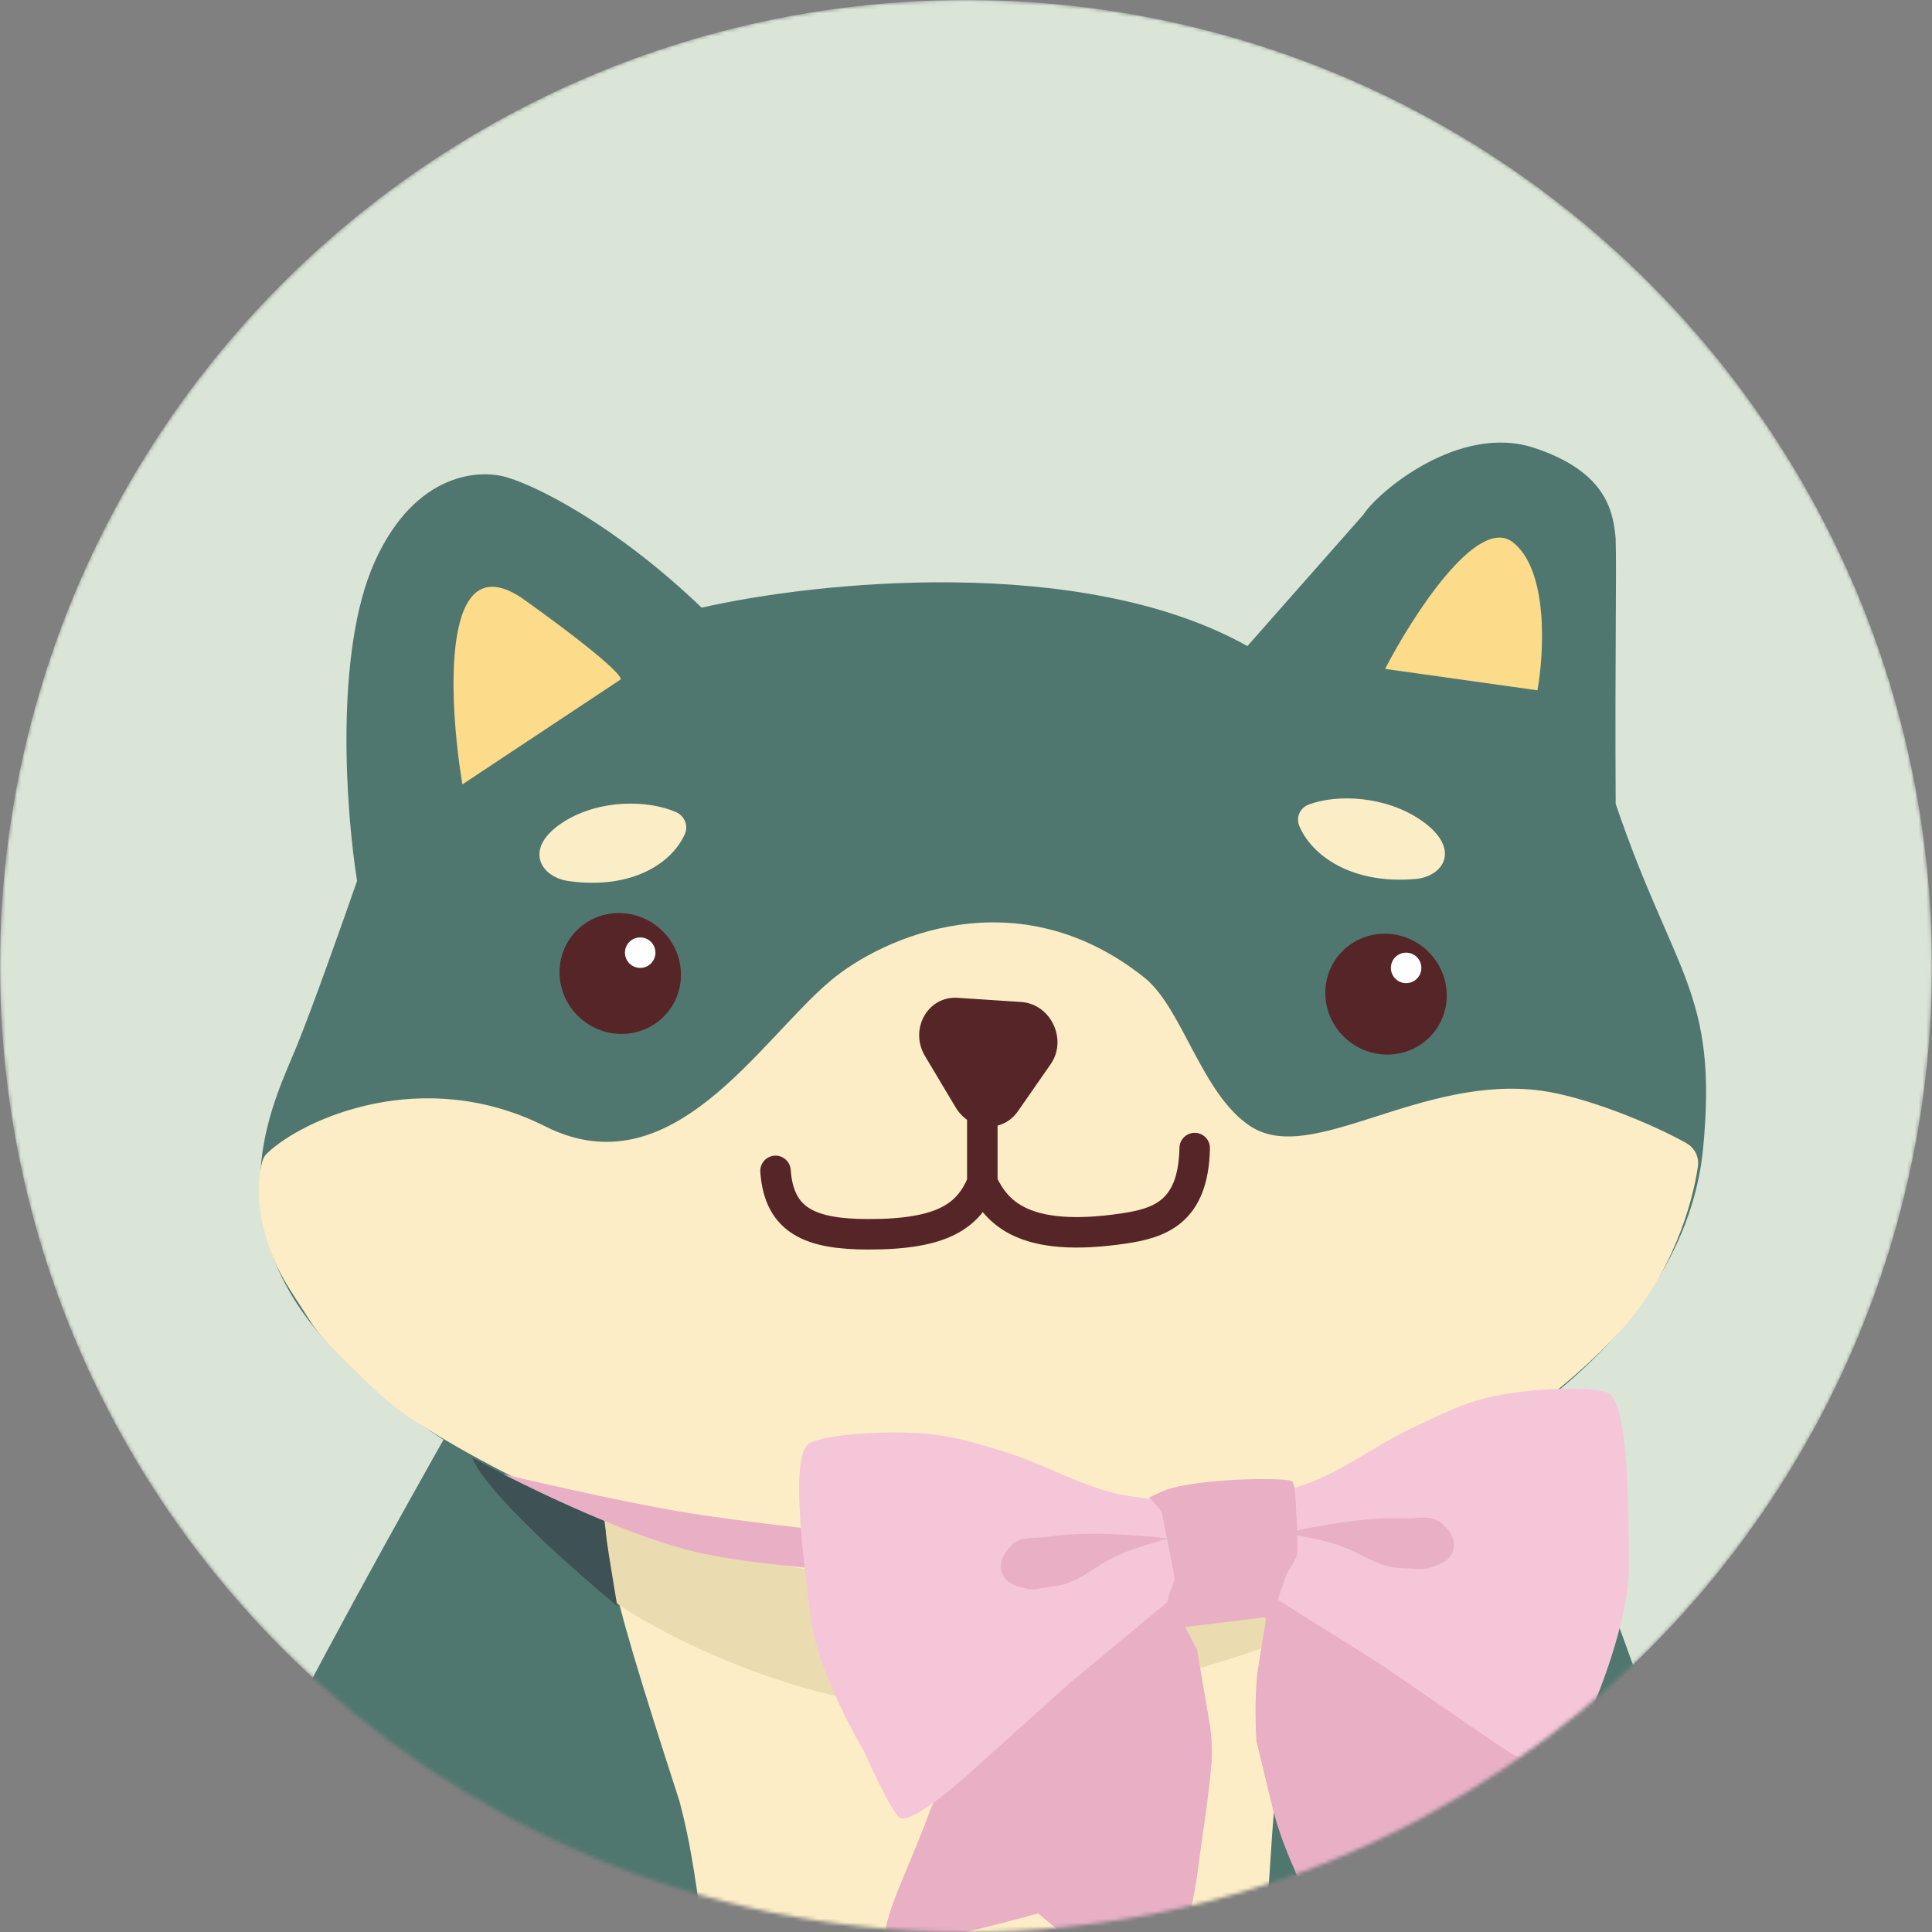 <svg width="507" height="507" viewBox="0 0 507 507" fill="none" xmlns="http://www.w3.org/2000/svg">
<rect x="0" y="0" width="507" height="507" fill="#808080" stroke="none"/>
<mask id="mask0_5450_5425" style="mask-type:alpha" maskUnits="userSpaceOnUse" x="0" y="0" width="507" height="507">
<circle cx="253.5" cy="253.5" r="253.5" fill="#DAE5D7"/>
</mask>
<g mask="url(#mask0_5450_5425)">
<circle cx="253.5" cy="253.5" r="253.5" fill="#DAE5D7"/>
<path d="M46 522.5C41.209 510.052 111 387 128.5 356.5L392.5 349.5C414 389.5 455.066 508.524 453.5 522.5C424.37 659.857 94.5 648.5 46 522.5Z" fill="#50776F"/>
<path d="M83.582 349.732C105.211 375.399 138.046 390.84 151.76 395.351C171.92 402.593 223.301 415.985 267.543 411.615C311.784 407.245 367.414 390.211 384.756 381.089C405.562 370.172 442.983 342.368 446.937 301.315C450.891 260.262 439.295 255.987 423.993 210.952C423.76 173.692 424.281 149.098 423.973 141.147C423.327 134.821 422.057 123.897 402.5 117.5C382.943 111.103 361.621 129.042 357.788 135.043L327.349 169.547C283.875 145.191 213.757 152.678 184.132 159.466C161.359 137.653 140.962 127.701 133.61 125.452C126.295 122.904 108.998 123.728 98.336 147.415C87.675 171.101 90.805 213.118 93.702 231.166C90.232 241.172 82.204 263.859 77.858 274.563C72.426 287.943 56.546 317.648 83.582 349.732Z" fill="#50776F"/>
<path d="M143.084 295.587C110.942 279.418 79.645 293.609 70.155 302.586C69.555 303.153 69.103 303.856 68.873 304.653C67.965 307.805 67.14 314.252 69.131 322.153C71.993 333.505 76.085 338.185 81.409 346.689C85.668 353.492 97.767 364.347 103.284 368.924C107.401 372.239 121.486 381.609 144.897 392.562C174.16 406.253 222.989 413.101 246.538 413.683C270.187 414.267 295.769 409.446 307.417 407.635C318.209 405.958 349.572 395.308 364.547 390.568C379.523 385.828 406.431 369.99 425.498 348.944C438.749 334.318 444.087 316.24 445.572 306.106C445.934 303.634 444.717 301.211 442.522 299.977C433.117 294.691 416.029 287.848 404.709 286.258C372.898 281.79 344.283 306.056 328.185 295.583C315.306 287.204 310.342 264.537 300.297 256.536C266.92 229.948 231.547 245.966 218.033 257.298C199.175 273.111 176.302 312.297 143.084 295.587Z" fill="#FCEDC6"/>
<path d="M279.121 577.764C277.304 577.717 242.306 577.597 226.634 577.486C223.467 577.463 220.319 576.825 217.538 575.309C181.429 555.629 188.695 511.108 178.316 472.696C158.518 411.452 154.343 395.685 163.772 387.58C172.706 379.902 324.105 380.904 340.013 381.031C340.976 381.039 341.844 381.111 342.801 381.224C355.144 382.692 357.668 381.336 341.748 442.462C335.588 466.114 335.543 453.864 333.012 493.783C328.306 568.007 306.936 574.669 306.936 574.669C306.936 574.669 294.904 578.164 279.121 577.764Z" fill="#FCEDC6"/>
<path d="M148.116 215.542C137.121 222.392 141.688 230.151 149.185 231.204C165.995 233.565 176.407 226.354 179.716 218.885C180.704 216.656 179.625 214.089 177.368 213.104C169.999 209.891 157.439 209.734 148.116 215.542Z" fill="#FBEDC6"/>
<path d="M372.749 215.142C383.671 222.552 378.957 230.028 371.414 230.672C354.5 232.117 344.169 224.378 340.972 216.766C340.018 214.494 341.144 211.997 343.427 211.139C350.878 208.337 363.487 208.858 372.749 215.142Z" fill="#FBEDC6"/>
<path d="M137.776 157.517C115.64 141.633 117.592 183.12 121.335 205.848L162.783 178.366C163.671 178.034 159.911 173.4 137.776 157.517Z" fill="#FCDB8A"/>
<path d="M397.137 142.396C387.88 134.891 370.838 161.361 363.475 175.534L403.457 181.15C405.208 171.359 406.394 149.901 397.137 142.396Z" fill="#FCDB8A"/>
<ellipse cx="15.982" cy="15.816" rx="15.982" ry="15.816" transform="matrix(0.99 0.139 -0.12 0.993 148.841 237.542)" fill="#562528"/>
<ellipse cx="15.982" cy="15.816" rx="15.982" ry="15.816" transform="matrix(0.99 0.139 -0.12 0.993 349.804 242.96)" fill="#562528"/>
<path d="M257.781 292.5L257.781 310.329M257.781 310.329C254.195 318.95 247.659 323.963 227.758 323.905C213.033 323.862 204.435 320.629 203.511 307.268M257.781 310.329C261.493 318.151 268.557 326.277 294.866 322.382C304.355 320.978 313.173 318.11 313.517 301.278" stroke="#562528" stroke-width="8" stroke-linecap="round"/>
<path d="M267.941 262.939L251.289 261.851C243.444 261.338 238.55 270.115 242.755 277.156L250.794 290.619C254.538 296.888 263.074 297.429 267.095 291.651L275.708 279.277C280.214 272.802 275.769 263.451 267.941 262.939Z" fill="#562528"/>
<path d="M352.5 395C289.7 432.6 196.667 412.167 158.5 398L161.5 420.5C178.667 432.333 220.5 451.7 258.5 448.5C296.5 445.3 332.333 432.833 345.5 427L352.5 395Z" fill="#EBDBB0"/>
<path d="M124 382.5C132.5 387.5 149.667 395.333 158.5 398.5C158.5 400.5 160.833 414.667 162 421.5C132.8 397.1 124.5 385.333 124 382.5Z" fill="#3E5155"/>
<path d="M387.5 380C379 385 361.333 392.333 352.5 395.5C352.5 397.5 347.167 420.167 346 427C375.2 402.6 387 382.833 387.5 380Z" fill="#3E5155"/>
<circle cx="168" cy="250" r="4" fill="white"/>
<circle cx="369" cy="254" r="4" fill="white"/>
<path d="M180.957 397.092C192.991 399.026 211.904 401.133 211.904 401.133L218.773 411.969C218.773 411.969 196.337 410.519 182.396 407.22C161.754 402.335 132.046 386.842 132.046 386.842C132.046 386.842 161.688 393.996 180.957 397.092Z" fill="#E8AFC5"/>
<path d="M281.61 429.771L306.926 411.387L309.232 413.454L307.404 420.135L314.136 432.927L317.369 451.943C317.369 451.943 318.28 456.568 317.937 462.331C317.598 468.027 315.673 481.099 315.673 481.099C314.295 490.255 313.91 496.55 311.492 504.908C309.481 511.858 306.945 522.039 304.367 525.039C302.389 527.34 272.405 502.11 272.405 502.11C272.405 502.11 235.042 512.74 232.763 509.213C230.366 505.506 239.422 488.372 244.06 475.145C246.597 467.912 264.892 444.943 264.892 444.943L281.61 429.771Z" fill="#E8AFC5"/>
<path d="M359.353 429.687L331.043 416.365L329.164 418.828L332.21 425.048C332.21 425.048 331.092 431.961 330.187 437.533C328.98 444.968 329.696 456.753 329.696 456.753C329.696 456.753 332.872 470.097 334.288 475.694C336.066 482.726 339.78 490.748 339.78 490.748C342.847 499.484 346.302 503.805 350.241 511.562C353.517 518.014 357.885 524.962 360.979 527.426C363.352 529.317 381.932 499.026 381.932 499.026C381.932 499.026 420.624 502.476 422.203 498.585C423.863 494.495 411.761 479.359 404.729 467.233C400.884 460.602 378.614 441.462 378.614 441.462L359.353 429.687Z" fill="#E8AFC5"/>
<path d="M212.79 424.761C210.859 409.512 207.133 381.493 212.465 378.716C215.994 376.878 225.359 375.975 233.698 375.91C246.402 375.81 252.603 377.472 264.703 381.343C275.718 384.867 285.67 391.19 297.131 392.731C302.641 393.471 305.969 393.892 305.969 393.892L310.364 404.071L307.374 419.589L281.144 441.313L257.1 462.917C257.1 462.917 240.929 478.059 236.495 477.205C234.279 476.777 226.761 459.641 226.761 459.641C226.761 459.641 214.633 439.318 212.79 424.761Z" fill="#F5C6D8"/>
<path d="M427.456 411.125C427.377 395.755 427.408 367.489 421.759 365.433C418.02 364.072 407.545 364.186 399.269 365.211C386.66 366.773 381.802 369.446 370.312 374.866C359.853 379.8 350.813 387.37 339.651 390.395C334.285 391.849 331.041 392.702 331.041 392.702L328.014 403.368L333.007 418.362L361.852 436.47L388.513 454.746C388.513 454.746 406.525 467.644 410.809 466.218C412.951 465.504 418.164 447.532 418.164 447.532C418.164 447.532 427.532 425.799 427.456 411.125Z" fill="#F5C6D8"/>
<path d="M301.535 393.037C301.535 393.037 305.012 391.17 307.429 390.522C317.698 387.767 338.533 387.724 339.14 388.788C339.746 389.851 339.866 392.038 339.866 392.038C339.866 392.038 340.966 406.597 340.216 408.47C339.466 410.343 338.599 411.177 337.722 412.993C337.03 414.425 333.946 424.167 333.946 424.167L309.432 427.153C309.432 427.153 306.561 422.923 306.37 421.288C306.116 419.108 307.996 415.715 308.198 414.608C308.4 413.5 305.144 398.872 305.084 397.779C304.995 396.138 301.535 393.037 301.535 393.037Z" fill="#E8AFC5"/>
<path d="M275.224 403.25C287.276 401.322 306.508 403.733 306.508 403.733C306.508 403.733 298.173 405.928 293.049 408.307C286.316 411.433 283.32 415.558 275.942 416.372C273.179 416.676 271.52 417.477 268.834 416.76C266.312 416.088 264.233 415.61 263.158 413.232C261.959 410.582 263.093 408.239 264.956 406.005C267.59 402.846 271.163 403.9 275.224 403.25Z" fill="#E8AFC5"/>
<path d="M368.183 398.446C355.993 397.844 337.139 402.337 337.139 402.337C337.139 402.337 345.664 403.611 351.017 405.417C358.05 407.79 361.478 411.564 368.901 411.568C371.68 411.569 373.416 412.184 376.008 411.179C378.442 410.235 380.456 409.534 381.266 407.053C382.169 404.288 380.786 402.082 378.691 400.065C375.728 397.212 372.291 398.649 368.183 398.446Z" fill="#E8AFC5"/>
</g>
</svg>
